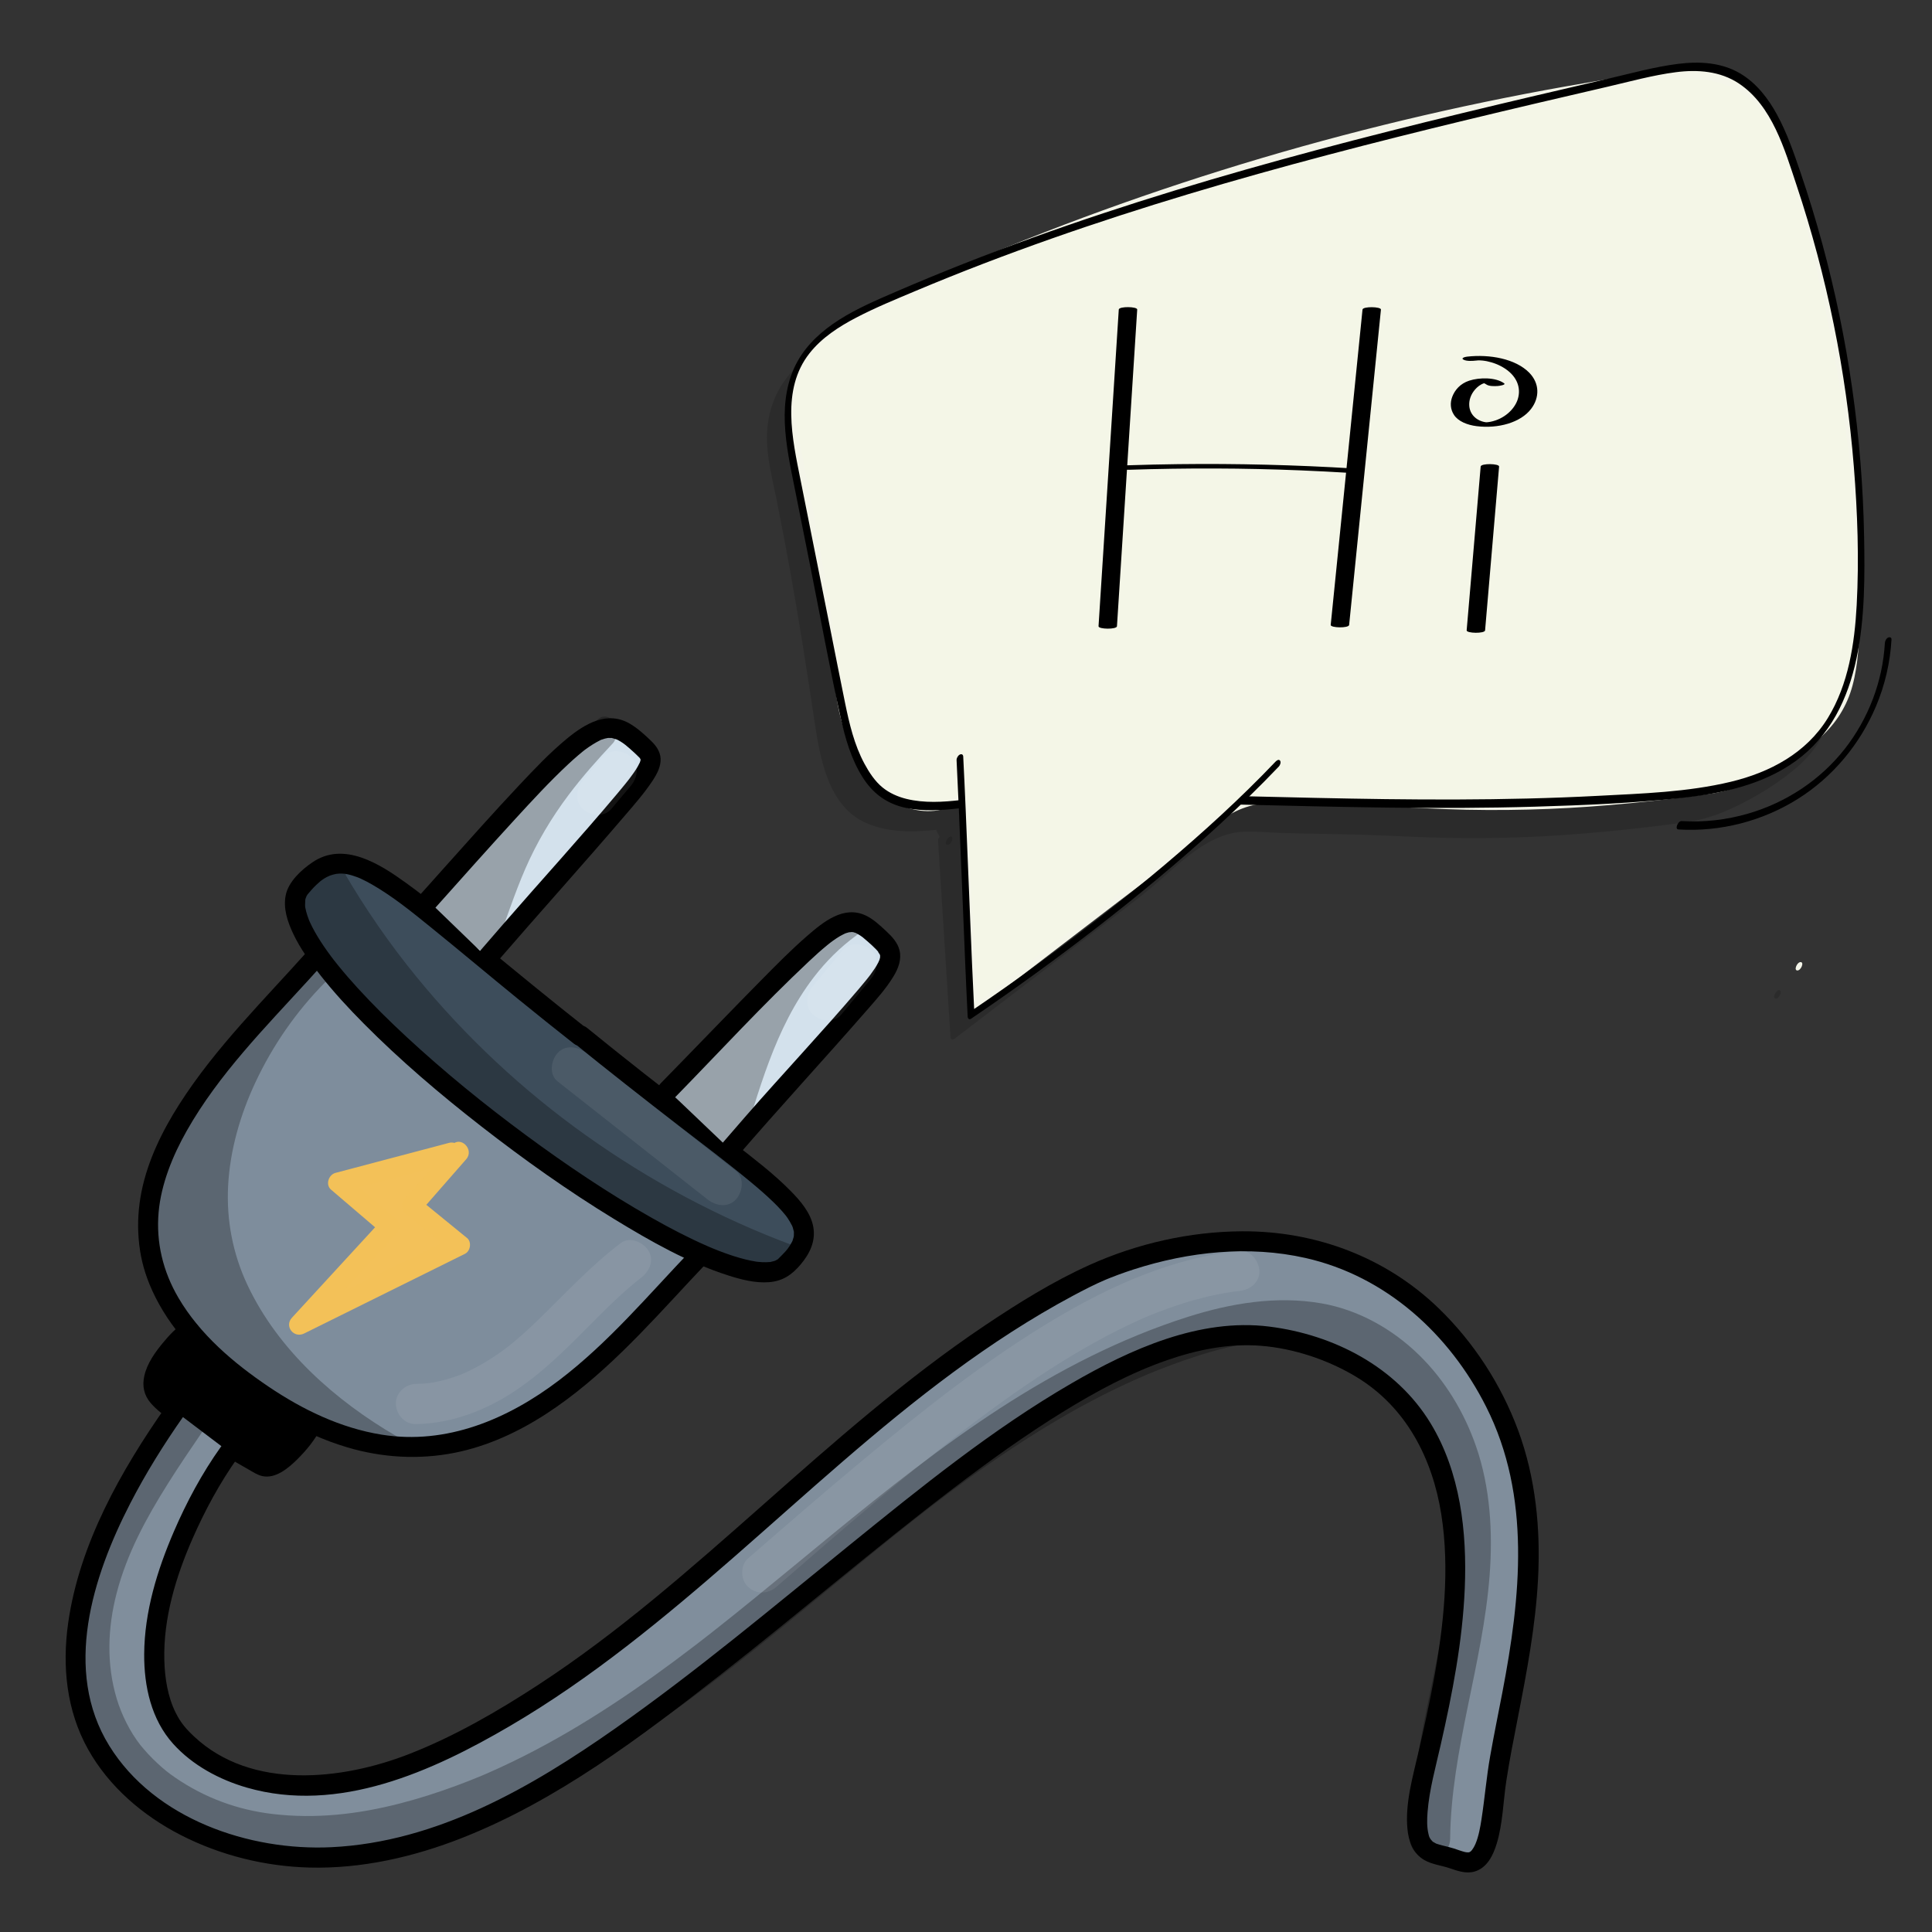 <?xml version="1.0" encoding="utf-8"?>
<!-- Generator: Adobe Adobe Illustrator 24.2.0, SVG Export Plug-In . SVG Version: 6.00 Build 0)  -->
<svg version="1.1" xmlns="http://www.w3.org/2000/svg" xmlns:xlink="http://www.w3.org/1999/xlink" x="0px" y="0px"
	 viewBox="0 0 1700.79 1700.79" style="enable-background:new 0 0 1700.79 1700.79;" xml:space="preserve">
<rect x="0" y="0" width="1700.79" height="1700.79" fill="#333333" stroke="none"/>
<style type="text/css">
	.st0{fill:#7E8D9C;}
	.st1{fill:#3D4D5B;}
	.st2{fill:#D3E1EC;}
	.st3{fill:#808E9C;}
	.st4{fill:#F3C159;}
	.st5{fill:#F3C158;}
	.st6{opacity:0.278;}
	.st7{opacity:0.078;}
	.st8{fill:#FFFFFF;}
	.st9{opacity:0.149;}
	.st10{fill:#F4F5E9;}
	.st11{fill:#F4F6E7;}
</style>
<g id="Ebene_4">
</g>
<g id="Ebene_3">
</g>
<g id="Ebene_14">
</g>
<g id="Ebene_5">
</g>
<g id="Ebene_6">
</g>
<g id="Ebene_7">
	<g>
		<g>
			<path class="st0" d="M278.36,842.07c-92.02,103.45-255.44,244.96-46.42,386.24c182.07,123.06,297.75-32.6,382.53-121.22"/>
			<g>
				<path d="M272.11,835.82c-39.33,44.17-82.14,85.99-114.14,136.1c-15,23.49-27.75,49.32-33.33,76.8
					c-5.56,27.4-3.69,55.78,6.93,81.76c13.65,33.42,38.38,60.84,66.12,83.39c32.05,26.05,68.28,48.45,108.11,60.29
					c30.67,9.11,63.04,11,94.45,4.76c28.86-5.73,56.16-18.37,80.72-34.36c48.66-31.67,87.54-75.31,126.8-117.46
					c4.29-4.61,8.6-9.2,12.95-13.75c7.86-8.22-4.62-20.74-12.5-12.5c-37.48,39.21-72.69,81.3-116.1,114.28
					c-44.94,34.14-98.93,57.1-156.28,47.82c-36.09-5.84-69.36-21.95-99.45-42.26c-30.69-20.72-60.39-45.9-79.33-78.22
					c-13.59-23.2-19.78-48.74-17.42-75.34c2.2-24.75,12.28-49.6,24.73-71.6c28.1-49.67,68.85-90.81,107.07-132.64
					c4.41-4.83,8.81-9.68,13.16-14.57C292.15,839.85,279.69,827.31,272.11,835.82L272.11,835.82z"/>
			</g>
		</g>
		<g>
			<path class="st1" d="M511.3,912.44C342.92,780.1,308.43,726.34,263.9,781.93c-51.11,63.8,372.94,384.38,427.58,332.44
				c47.2-44.86-6.67-61.43-180.87-203.22"/>
			<g>
				<path d="M517.55,906.19c-32.06-25.22-63.58-51.1-95.02-77.09c-21.4-17.69-42.69-35.68-65.22-51.94
					c-23-16.61-54.7-36.87-82.3-18.02c-9.74,6.65-21.17,17.04-23.53,29.16c-2.24,11.53,1.65,23.04,6.49,33.38
					c6.3,13.46,15.22,25.61,24.38,37.24c11.69,14.83,24.54,28.72,37.83,42.12c32.32,32.58,67.42,62.43,103.61,90.6
					c37.56,29.24,76.46,56.87,117.11,81.67c31.61,19.29,64.84,38.21,100.27,49.53c11.3,3.61,23.74,6.82,35.7,5.91
					c12.05-0.92,20.16-6.38,27.86-15.48c7.98-9.43,13.44-20.37,11.27-32.98c-2.16-12.56-11.43-23.2-20.08-31.97
					c-14.84-15.05-31.86-28-48.48-40.97c-26.67-20.8-53.6-41.25-80.19-62.15c-16.91-13.29-33.72-26.72-50.4-40.3
					c-3.7-3.01-8.88-3.62-12.5,0c-3.11,3.11-3.72,9.47,0,12.5c30.91,25.14,62.27,49.72,93.82,74.05c20.9,16.12,42.03,32,62.36,48.84
					c7.04,5.84,14,11.81,20.55,18.2c2.62,2.56,5.17,5.18,7.59,7.93c1.04,1.19,2.04,2.41,3.05,3.63c0.88,1.06-1.05-1.49,0.22,0.28
					c0.48,0.68,0.98,1.34,1.45,2.03c1.5,2.19,2.74,4.48,3.97,6.82c1.09,2.08-0.31-1.11,0-0.04c0.14,0.5,0.39,0.98,0.54,1.48
					c0.33,1.09,0.58,2.19,0.88,3.29c0.41,1.49-0.03,0.71-0.02-0.55c0,0.53,0.14,1.07,0.14,1.61c0.02,1.07-0.06,2.14-0.05,3.2
					c0.02,2.13,0.44-1.27,0.06-0.41c-0.18,0.41-0.17,0.97-0.29,1.41c-0.3,1.07-0.67,2.12-0.97,3.18c-0.54,1.9,0.77-1.49,0.16-0.34
					c-0.25,0.46-0.43,0.96-0.69,1.42c-0.63,1.16-1.26,2.3-1.98,3.41c-0.69,1.07-1.44,2.08-2.19,3.1c1.01-1.4,0.7-0.86-0.09,0.07
					c-0.53,0.63-1.06,1.26-1.6,1.88c-2.01,2.28-4.24,4.32-6.35,6.5c-1.54,1.59,1.81-0.88-0.37,0.27c-0.76,0.4-1.6,0.82-2.32,1.28
					c-1,0.63,2.43-0.75,0.71-0.3c-0.4,0.1-0.78,0.3-1.18,0.41c-1,0.28-2,0.52-3.01,0.77c-3.01,0.73,1.38,0.03-0.94,0.16
					c-1.12,0.06-2.24,0.17-3.37,0.19c-2.34,0.05-4.68-0.08-7-0.32c-0.66-0.07-1.33-0.16-1.99-0.23c0.67,0.07,1.82,0.3-0.15-0.04
					c-1.43-0.25-2.85-0.49-4.27-0.78c-6.28-1.28-12.44-3.08-18.5-5.14c-3.36-1.14-6.68-2.36-9.99-3.65
					c-1.85-0.72-3.69-1.46-5.53-2.22c-0.53-0.22-3-1.26-1.03-0.42c-1.06-0.45-2.13-0.91-3.19-1.37
					c-16.76-7.32-32.99-15.82-48.9-24.82c-38.48-21.78-75.27-46.59-110.84-72.83c-36.29-26.77-71.8-55.6-105.32-86.69
					c-14.77-13.69-29.14-27.84-42.73-42.71c-5.86-6.41-11.57-12.96-17.04-19.71c-1.33-1.63-2.63-3.28-3.94-4.94
					c-0.9-1.14,0.74,0.99-0.71-0.92c-0.68-0.89-1.35-1.78-2.02-2.67c-2.17-2.91-4.28-5.86-6.32-8.86
					c-3.7-5.46-7.18-11.08-10.17-16.96c-0.68-1.34-1.33-2.69-1.96-4.05c-0.27-0.58-0.52-1.17-0.78-1.76c0.9,2,0.23,0.58-0.17-0.47
					c-0.87-2.29-1.68-4.6-2.31-6.98c-0.29-1.09-0.52-2.19-0.75-3.29c-0.12-0.56-0.17-1.13-0.29-1.68c0.36,1.7,0.15,1.72,0.06,0.17
					c-0.11-1.9,0.22-3.92,0.05-5.78c0.28,3.03-0.13,0.8,0.23-0.61c0.33-1.29,1.79-3.62,0.15-0.93c0.41-0.67,0.73-1.45,1.11-2.15
					c0.19-0.35,0.49-0.66,0.66-1.02c0.59-1.2-1.58,1.87,0.18-0.21c2.36-2.79,4.75-5.54,7.39-8.08c1.06-1.02,2.16-1.98,3.27-2.94
					c0.81-0.69,1.76-1.36,0.26-0.26c0.68-0.5,1.35-1.01,2.05-1.48c1.14-0.78,2.31-1.51,3.51-2.17c1.16-0.64,4.54-1.95,2.08-1.1
					c2.52-0.86,4.94-1.57,7.57-2.05c-3.23,0.59,0.91-0.01,1.92-0.03c1.4-0.03,2.78,0.09,4.18,0.16c2.47,0.13-0.73-0.19,0.27,0.01
					c0.65,0.13,1.3,0.22,1.94,0.35c1.52,0.3,3.02,0.69,4.5,1.12c1.49,0.44,2.96,0.94,4.42,1.49c0.81,0.3,1.61,0.63,2.41,0.95
					c-2.02-0.82,0.15,0.08,0.91,0.43c3.48,1.6,6.87,3.4,10.19,5.32c18.62,10.78,34.69,23.94,51.11,37.22
					c25.86,20.91,51.29,42.35,77.07,63.34c16.23,13.22,32.57,26.31,49.03,39.26c3.75,2.95,8.84,3.66,12.5,0
					C520.61,915.62,521.32,909.15,517.55,906.19L517.55,906.19z"/>
			</g>
		</g>
		<g>
			<path class="st2" d="M376.97,792.92C516.68,636.57,528.35,623.26,562.3,654.22c22.97,20.94,19.78,11.61-133.32,189"/>
			<g>
				<path d="M383.21,799.17c23.43-26.22,46.79-52.51,70.56-78.41c15.03-16.38,30.15-32.79,46.41-47.96
					c2.85-2.66,5.75-5.28,8.72-7.81c1.24-1.06,2.49-2.11,3.76-3.14c0.64-0.52,1.28-1.03,1.93-1.54c0.94-0.75-1.32,1-0.38,0.29
					c0.38-0.29,0.77-0.59,1.16-0.87c4.22-3.1,8.55-5.85,13.23-8.19c2.43-1.21-1.74,0.49,0.99-0.4c0.99-0.32,1.96-0.68,2.96-0.94
					c0.82-0.22,1.72-0.29,2.51-0.55c1.52-0.5-2.29,0.05-0.72,0.09c0.47,0.01,0.96-0.1,1.44-0.11c0.78-0.01,1.56,0,2.34,0.02
					c2.76,0.04-1.38-0.51,0.54,0.04c1.59,0.45,3.16,0.9,4.74,1.41c-2.54-0.82-0.87-0.38,0.37,0.25c0.85,0.43,1.67,0.9,2.48,1.4
					c0.75,0.46,1.48,0.94,2.21,1.44c0.73,0.51,3.66,2.8,1.05,0.7c2.93,2.35,5.74,4.84,8.52,7.37c1.72,1.57,3.36,3.17,4.98,4.84
					c1.89,1.97-1.16-1.95,0.47,0.64c0.21,0.33,0.36,0.79,0.61,1.09c0.93,1.1-0.97-2.53-0.31-0.68c0.13,0.36,0.27,0.8,0.29,1.18
					c0.06,0.88-0.81-2.84-0.16-0.77c0.11,0.36-0.22,1.02-0.06,1.33c-0.33-0.63,0.64-2.58,0-0.54c-0.16,0.51-0.31,1.03-0.45,1.54
					c-0.08,0.29-0.25,0.57-0.32,0.87c-0.35,1.54,1.04-1.99,0.37-0.86c-0.77,1.31-1.35,2.75-2.12,4.07
					c-2.12,3.64-4.63,7.05-7.15,10.42c-0.34,0.46-0.69,0.9-1.04,1.36c1.64-2.15,0.22-0.29-0.19,0.23c-0.97,1.23-1.94,2.45-2.93,3.67
					c-2.11,2.61-4.25,5.19-6.41,7.76c-32.88,39.13-67.41,76.92-100.93,115.5c-6.67,7.67-13.32,15.36-19.96,23.05
					c-7.4,8.57,5.05,21.13,12.5,12.5c38.33-44.4,77.65-87.95,115.77-132.52c8.25-9.64,16.74-19.36,23.7-29.99
					c3.66-5.6,7.14-12.09,6.86-18.98c-0.25-6.35-3.91-11.43-8.32-15.69c-5.58-5.4-11.55-10.85-18.21-14.87
					c-20.23-12.23-39.98-0.34-56.1,12.97c-15.12,12.48-28.69,26.87-42.1,41.12c-22.15,23.55-43.65,47.69-65.2,71.78
					c-6.98,7.8-13.95,15.6-20.92,23.4C363.16,795.13,375.62,807.68,383.21,799.17L383.21,799.17z"/>
			</g>
		</g>
		<g>
			<path class="st2" d="M588,959.8C734.9,809.42,740.55,796.59,769.46,822.01c31.9,28.05,18.36,21.54-126.76,189.97"/>
			<g>
				<path d="M594.25,966.05c39.1-40.03,77.11-81.45,117.92-119.76c5.25-4.93,10.58-9.78,16.17-14.33c1.01-0.83,2.04-1.64,3.07-2.45
					c-2.16,1.68,1.23-0.9,1.92-1.39c1.94-1.39,3.93-2.73,5.98-3.94c1.68-0.99,3.43-1.77,5.16-2.66c-1.56,0.8-1.12,0.38,0.49-0.11
					c0.77-0.24,1.55-0.44,2.33-0.66c1.61-0.46,2.39,0.14,0.01-0.1c0.67,0.07,1.45-0.13,2.14-0.13c0.58,0,1.39,0.21,1.94,0.1
					c-1.23,0.26-2.05-0.53-0.09,0.07c0.61,0.19,1.23,0.37,1.85,0.54c2.37,0.67-1.23-0.77,0.08,0c1.25,0.74,2.56,1.34,3.78,2.14
					c0.68,0.44,1.33,0.92,1.99,1.38c2.25,1.58-1.22-1.07,0.5,0.38c1.39,1.17,2.78,2.32,4.15,3.52c2.57,2.26,5.15,4.54,7.52,7.02
					c0.48,0.51,0.94,1.04,1.42,1.55c1.36,1.47,0.52,1.17,0.09,0.04c0.36,0.95,1.36,2.26,1.94,3.12c1.1,1.62-0.41-2.1-0.16-0.38
					c0.07,0.47,0.27,1.23,0.46,1.67c0.72,1.67,0.14-2.55-0.08-0.51c-0.06,0.54-0.1,1.39-0.03,1.92c0.18,1.29,0.73-2.66,0.04-0.45
					c-0.21,0.66-0.32,1.35-0.53,2.01c-0.23,0.73-0.54,1.42-0.79,2.14c0.94-2.71,0.3-0.73-0.31,0.47c-1.92,3.76-4.35,7.25-6.85,10.63
					c-0.71,0.96-2.6,3.38-1.27,1.69c-0.93,1.18-1.86,2.36-2.81,3.53c-2.08,2.57-4.2,5.1-6.34,7.61
					c-32.59,38.22-67.1,74.82-100.12,112.68c-6.48,7.43-12.93,14.88-19.36,22.34c-7.39,8.58,5.06,21.13,12.5,12.5
					c37.5-43.5,76.47-85.67,114.23-128.94c8.29-9.5,17.02-19.16,23.54-30.01c4.08-6.8,7.07-14.64,5.16-22.64
					c-1.63-6.81-6.68-12.21-11.66-16.84c-5.46-5.07-11.28-10.62-18.07-13.84c-19.41-9.21-37.45,5.69-51.5,17.87
					c-14.48,12.56-27.95,26.3-41.41,39.93c-22.23,22.52-44.17,45.31-66.24,67.99c-7.08,7.27-14.16,14.54-21.25,21.8
					C573.79,961.7,586.28,974.21,594.25,966.05L594.25,966.05z"/>
			</g>
		</g>
		<g>
			<path d="M167.14,1171.88c-8.37,4.58-38.03,35.01-31.15,52.6c6.31,16.15,89.91,63.31,94.93,65.75
				c12.65,6.15,37.93-24.87,43.83-37.39"/>
			<g>
				<path d="M162.68,1164.24c-7.36,4.21-13.67,11.18-19.03,17.62c-7.05,8.48-14.11,18.31-16.58,29.26
					c-2.06,9.13-0.31,17.22,5.77,24.23c4.97,5.73,11.31,10.38,17.35,14.9c15.52,11.62,32.1,21.85,48.72,31.79
					c6.55,3.91,13.13,7.76,19.77,11.52c3.82,2.16,7.87,4.91,12.19,5.87c11.72,2.61,23.08-7.09,30.74-14.66
					c7.99-7.9,15.83-17.31,20.77-27.48c4.95-10.19-10.29-19.16-15.26-8.92c-3.57,7.35-8.76,13.99-14.25,19.99
					c-3.14,3.44-6.49,6.88-10.22,9.7c-3.31,2.49-5.43,2.86-8.52,4.27c1.72-0.78-0.91-0.25,1.1,0.02c-1.77-0.24,0.26,0.33,0.04,0.19
					c-0.36-0.23-0.78-0.4-1.15-0.61c-1.65-0.91-3.31-1.81-4.95-2.74c-5.62-3.16-11.2-6.4-16.75-9.68
					c-14.92-8.82-29.71-17.93-43.96-27.8c-6.74-4.68-11.56-8.09-17.34-13.18c-2.04-1.8-3.88-3.73-5.78-5.67
					c-0.43-0.44-1.41-2,0.02,0.11c-0.05-0.07-0.84-1.15-0.81-1.17c-0.02,0.02-0.57-1.03-0.62-1.1c1.7,2.56,0.07,0.17-0.15-1.13
					c0.29,1.71,0.02-1.17,0.03-1.28c0.08-1.79,0.03-1.28,0.31-2.46c0.49-2.11,1.19-4.2,2-5.97c2.13-4.68,5.04-9.12,8.17-13.19
					c3.16-4.11,6.72-7.98,10.46-11.57c1.49-1.43,3.03-2.81,4.62-4.13c1.9-1.57-1.4,0.88,0.43-0.32c0.6-0.39,1.18-0.8,1.8-1.15
					C181.47,1173.85,172.58,1158.58,162.68,1164.24L162.68,1164.24z"/>
			</g>
		</g>
		<g>
			<path class="st3" d="M154.02,1242.15c-37.21,52.93-116.8,179.34-76.51,277.52C108.43,1595,200.4,1637.5,285.4,1635.21
				c85.01-2.29,163.33-40.88,232.14-86.5c220.13-145.92,443.24-402,608.37-370.69c230.1,43.63,140.51,314.03,124.96,396.03
				c-11.21,59.1,8,56.27,24.56,61.08c15.3,4.45,32.93,18.48,39.14-46.35c9.78-101.92,71.59-246.75-11.99-378.3
				c-110.23-173.49-295.75-111.26-347.22-85.35c-214.47,107.94-355.8,320.56-575.02,419.99c-135.69,61.54-218.08,2.79-234.62-35.72
				c-34.81-81.07,30.93-195.72,56.18-231.01"/>
			<g>
				<path d="M146.39,1237.69c-39.79,56.68-76.5,121.44-86.36,190.94c-5.42,38.21-1.56,77.22,17.51,111.35
					c18.37,32.87,48.27,58.38,81.51,75.42c34.88,17.88,73.96,27.59,113.11,28.65c46.01,1.24,92.12-9.31,134.74-26.12
					c83.76-33.04,157.06-88.61,227.45-143.68c68.89-53.9,135.28-110.97,204.88-163.97c31.19-23.75,63.07-46.75,96.46-67.34
					c29.01-17.89,59.34-34.31,91.62-45.51c26.58-9.23,54.57-14.95,82.81-12.69c29.08,2.34,59.18,12.39,84.09,27.5
					c43.65,26.48,66.78,71.54,74.58,120.77c7.66,48.28,2.07,98.8-6.7,146.51c-3.8,20.65-8.39,41.14-13.07,61.61
					c-5.05,22.1-12.12,45.83-10.05,68.58c1.01,11.04,4.76,21.87,14.84,27.69c6.8,3.93,14.76,4.7,22.1,7.15
					c7.07,2.36,14.4,5.15,21.94,3.08c11.32-3.1,16.75-14.58,19.84-24.92c5.31-17.75,5.58-36.64,8.35-54.86
					c2.82-18.59,6.5-37.03,10.11-55.48c7.91-40.34,15.61-80.91,17.81-122.04c2.37-44.28-2.03-89.34-17.48-131.12
					c-14.89-40.29-39.19-77.78-70.12-107.63c-46.62-44.99-108.41-67.98-172.89-67.64c-45.9,0.24-92.31,10.73-134.15,29.56
					c-32.29,14.53-62.96,33.65-92.31,53.35c-34.97,23.46-68.32,49.27-100.75,76.1c-64.94,53.71-126.19,111.73-191.33,165.21
					c-32.29,26.51-65.58,51.84-100.56,74.71c-35.94,23.49-73.98,45.53-114.05,61.2c-59.45,23.25-138.97,31.85-189.34-15.28
					c-7.26-6.79-11.9-12.22-16.27-20.93c-7.08-14.13-9.66-30.89-10.05-46.54c-0.9-36.66,10.14-73.31,24.75-106.6
					c11-25.06,24.21-49.54,40.12-71.86c6.61-9.28-8.71-18.12-15.26-8.92c-16.37,22.98-29.93,48.24-41.1,74.11
					c-14.73,34.11-26.02,70.78-26.23,108.24c-0.16,28.22,6.23,57.47,25.51,78.85c17.01,18.88,40.68,31.57,64.88,38.55
					c80.69,23.26,163.19-14.19,231.73-54.33c71.76-42.03,136.11-95.34,198.56-149.92c62.81-54.9,124.19-111.76,191.42-161.32
					c33.56-24.74,68.54-47.64,105.32-67.32c9.54-5.11,19.15-10.09,29.12-14.31c-1.73,0.73,0.88-0.36,1.39-0.57
					c0.98-0.4,1.95-0.79,2.93-1.18c2.19-0.87,4.39-1.71,6.6-2.53c4.54-1.68,9.12-3.26,13.72-4.74
					c48.4-15.58,101.27-21.32,151.23-10.01c70.79,16.01,126.68,66.96,158.95,130.95c39.84,79.01,30.36,167.66,14.28,251.47
					c-3.6,18.74-7.45,37.44-10.76,56.23c-3.24,18.36-4.75,36.87-7.59,55.26c-1.11,7.2-2.56,15.41-5.32,21.83
					c-0.51,1.19-1.11,2.36-1.77,3.47c-0.31,0.53-2.02,2.83-0.96,1.58c-0.6,0.71-1.26,1.39-1.97,2c1.43-1.22,0.02,0.07-0.78,0.34
					c2.42-0.83,0.03-0.01-0.55,0.08c-1.19,0.19,1.86,0.01-0.39,0.03c-0.75,0-1.49-0.05-2.24-0.1c2.17,0.15,0.23,0.02-0.77-0.24
					c-3.21-0.83-6.29-2.01-9.44-3.04c-3.34-1.09-6.76-1.83-10.16-2.69c-1.73-0.44-3.42-0.93-5.11-1.5c-1.62-0.54-0.62-0.24-0.6-0.23
					c-0.87-0.45-1.71-0.91-2.54-1.43c-0.89-0.55,0.72,0.73-0.79-0.68c-0.45-0.42-1.94-2.42-0.88-0.88c-1.73-2.5-1.77-2.81-2.34-5.08
					c-1.59-6.37-1.41-13-0.89-19.65c1.57-19.87,7.12-39.55,11.52-58.94c10.31-45.37,19.28-91.32,21.23-137.91
					c2.08-49.62-3.84-102.3-30.16-145.5c-30.23-49.63-85.25-77.87-141.87-84.99c-61.34-7.71-122.4,19.94-174.14,49.94
					c-69.54,40.33-132.59,91.47-194.9,141.95c-67.9,55-134.92,111.35-206.46,161.63c-74.13,52.09-157.3,100.24-250.02,104.77
					c-72.61,3.54-155.93-24.92-195.74-89.31c-41.04-66.37-14.53-149.17,18.32-213.04c13.8-26.83,29.82-52.48,47.15-77.16
					C168.21,1237.28,152.89,1228.44,146.39,1237.69L146.39,1237.69z"/>
			</g>
		</g>
		<g>
			<path class="st4" d="M397.59,1014.64c-33.3,8.8-66.6,17.6-99.91,26.4c15.07,12.87,30.13,25.75,45.2,38.62
				c-26.55,28.88-53.1,57.76-79.65,86.64c47.23-23.4,94.45-46.79,141.68-70.19c-14.08-11.48-28.15-22.97-42.23-34.45
				c13.83-15.8,27.65-31.61,41.48-47.41"/>
			<g>
				<path class="st5" d="M395.24,1006.12c-33.3,8.8-66.6,17.6-99.91,26.4c-6.07,1.61-9.03,10.38-3.9,14.77
					c15.07,12.87,30.13,25.75,45.2,38.62c0-4.17,0-8.33,0-12.5c-26.55,28.88-53.1,57.76-79.65,86.64
					c-6.92,7.53,1.72,18.33,10.71,13.88c47.23-23.4,94.45-46.79,141.68-70.19c4.77-2.36,6.05-10.4,1.79-13.88
					c-14.08-11.48-28.15-22.97-42.23-34.45c0,4.17,0,8.33,0,12.5c13.83-15.8,27.65-31.61,41.48-47.41
					c7.46-8.53-4.99-21.08-12.5-12.5c-13.83,15.8-27.65,31.61-41.48,47.41c-2.9,3.31-3.9,9.32,0,12.5
					c14.08,11.48,28.15,22.97,42.23,34.45c0.6-4.63,1.19-9.25,1.79-13.88c-47.23,23.4-94.45,46.79-141.68,70.19
					c3.57,4.63,7.14,9.25,10.71,13.88c26.55-28.88,53.1-57.76,79.65-86.64c3.04-3.31,3.76-9.29,0-12.5
					c-15.07-12.87-30.13-25.75-45.2-38.62c-1.3,4.92-2.6,9.85-3.9,14.77c33.3-8.8,66.6-17.6,99.91-26.4
					C410.92,1020.26,406.26,1003.2,395.24,1006.12L395.24,1006.12z"/>
			</g>
		</g>
		<g class="st6">
			<path d="M533.22,648.11C460.28,725.69,454,762.29,428.51,829.96c-33.09-25.96-48.78-28.14-42.08-36.19
				c42.6-51.15,88.89-98.33,146.13-154.16"/>
			<g>
				<path d="M526.98,641.86c-22.54,24.03-44.08,49.43-61.15,77.71c-12.62,20.92-22.12,43.39-30.58,66.26
					c-5.14,13.91-10.05,27.9-15.27,41.78c4.92-1.3,9.85-2.6,14.77-3.9c-12.57-9.8-25.97-18.03-39.05-27.07
					c-0.52-0.36-2.69-2.08-0.93-0.61c-0.55-0.46-1.07-1.02-1.64-1.44c-1.67-1.23,0.49,0.95,0.02,0.11c-0.21-0.37,0.62,2.49,0.6,2.19
					c0.04,0.72-0.68,2.9-0.49,2.43c0.61-1.49-1.79,2-0.05,0.05c0.74-0.83,1.42-1.7,2.13-2.55c3.21-3.82,6.44-7.63,9.69-11.42
					c25.92-30.18,53.24-59.12,81.18-87.43c17.34-17.56,34.92-34.89,52.59-52.13c8.16-7.96-4.35-20.45-12.5-12.5
					c-32.31,31.52-64.35,63.33-95.1,96.38c-14.11,15.16-27.93,30.58-41.37,46.34c-7.53,8.82-20.56,20.25-8.83,31.37
					c4.46,4.23,10.14,7.31,15.29,10.6c8.91,5.69,17.63,11.66,25.97,18.16c5.45,4.25,12.26,2.77,14.77-3.9
					c8.41-22.36,15.89-45.55,25.31-67.26c10.14-23.36,23.11-45.18,38.43-65.51c11.93-15.84,25.15-30.72,38.71-45.18
					C547.25,646.07,534.78,633.54,526.98,641.86L526.98,641.86z"/>
			</g>
		</g>
		<g class="st6">
			<path d="M749.19,816.02c-68.74,49.66-88.01,137.37-106.49,195.96c3.08-12.06-49.25-28.08-45.91-49.27
				c1.18-7.54,35.8-49.03,141.83-141.66"/>
			<g>
				<path d="M744.73,808.39c-52.38,38.18-78.56,97.68-97.33,157.79c-4.51,14.45-8.68,29.01-13.23,43.45
					c5.68,1.57,11.36,3.13,17.04,4.7c1.93-9.61-5.21-15.97-12.2-21.17c-7.36-5.46-15.92-10.26-22.9-15.59
					c-1.32-1.01-3.27-2.65-4.75-4.04c-0.79-0.74-1.55-1.49-2.29-2.29c-0.32-0.35-2.18-2.7-1.37-1.56c-0.55-0.77-1.04-1.58-1.5-2.41
					c-0.98-1.77,0.08,0.27-0.46-1.06c-0.13-0.33-0.2-0.73-0.28-1.08c-0.28-1.32,0.21,1.5,0.02,0.17c-0.19-1.29,0.69-2.83-0.15-0.41
					c0.89-2.53-1.2,1.71-0.02-0.11c0.66-1.02,1.21-2.13,1.88-3.15c0.94-1.43,1.97-2.8,2.98-4.18c1.24-1.69-1.12,1.37,0.75-0.97
					c0.77-0.96,1.55-1.93,2.34-2.88c3.86-4.67,7.9-9.19,12-13.65c13.18-14.3,27.06-27.96,41.11-41.39
					c25.55-24.42,51.88-48.02,78.48-71.27c8.58-7.5-3.96-19.96-12.5-12.5c-40,34.96-80.04,70.43-116.4,109.23
					c-7.99,8.52-15.97,17.24-22.73,26.79c-6.19,8.74-7.35,18.29-0.78,27.77c6.65,9.6,17.02,16.08,26.63,22.36
					c2.21,1.44,4.42,2.88,6.61,4.35c1.01,0.69,2.02,1.38,3.01,2.09c0.46,0.33,2.72,2.08,1.57,1.15c0.78,0.63,1.55,1.27,2.28,1.96
					c0.36,0.34,2.22,2.42,1.51,1.48c-0.88-1.17,0.01-0.02-0.01,0.03c0.09,0.15,0.19,0.3,0.28,0.46c0.33,0.65,0.33,0.6-0.02-0.15
					c-0.13,0.17-0.25-1.19-0.13-0.16c-0.3-2.55-0.51,0.03,0.01-2.53c-2.23,11.09,13.6,15.64,17.04,4.7
					c16.78-53.34,30.56-109.01,65.3-154.19c10.58-13.76,23.1-26.26,37.13-36.49c3.85-2.81,5.75-7.68,3.17-12.09
					C754.6,807.76,748.61,805.56,744.73,808.39L744.73,808.39z"/>
			</g>
		</g>
		<g class="st6">
			<path d="M294.77,771.55c87.08,150.18,232.07,270.73,400.87,333.28c-90.37,46.62-415.8-233.99-427.13-296.74
				c-3.34-18.52,8.11-26.17,27.8-42.16"/>
			<g>
				<path d="M287.14,776.01c34.77,59.82,78.22,114.58,127.99,162.61c50.57,48.8,107.74,90.92,169.26,124.88
					c34.98,19.31,71.44,35.93,108.89,49.85c-0.7-5.38-1.41-10.77-2.11-16.15c-0.46,0.23-1.2,0.79-1.71,0.83
					c-1.08,0.08,1.88-0.62-0.1,0.04c-1.32,0.44-2.61,0.94-3.95,1.32c-1.29,0.37-2.6,0.68-3.92,0.95c-0.68,0.14-1.36,0.23-2.04,0.37
					c-1.86,0.39,1.85-0.13-0.53,0.08c-6.42,0.55-12.67,0.36-19.08-0.31c-1.35-0.14,1.66,0.29-0.79-0.11
					c-0.85-0.14-1.71-0.27-2.56-0.41c-1.86-0.32-3.72-0.68-5.57-1.07c-3.79-0.81-7.56-1.77-11.29-2.84
					c-8.24-2.36-16.32-5.25-24.26-8.46c-4-1.62-6.68-2.77-11.55-4.98c-4.47-2.03-8.91-4.15-13.31-6.34
					c-9.36-4.65-18.56-9.62-27.63-14.8c-19.64-11.21-38.71-23.42-57.35-36.22c-39.14-26.87-76.29-56.15-112.02-87.46
					c-30.57-26.79-60.42-54.89-86.85-85.82c-2.57-3.01-5.1-6.05-7.58-9.14c-1.13-1.41-2.25-2.82-3.35-4.24
					c-0.77-0.99,0.93,1.22,0.18,0.23c-0.2-0.26-0.39-0.51-0.59-0.77c-0.64-0.85-1.28-1.69-1.91-2.54c-3.66-4.94-7.17-10-10.27-15.31
					c-1.23-2.1-2.4-4.24-3.45-6.44c-0.24-0.5-0.45-1.01-0.7-1.5c-0.94-1.88,0.57,1.58,0.11,0.3c-0.37-1.03-0.8-2.03-1.13-3.08
					c-2.73-8.51-0.52-14.94,5.67-21.24c5.79-5.88,12.5-10.87,18.9-16.05c3.71-3.01,3.13-9.37,0-12.5c-3.67-3.67-8.78-3.02-12.5,0
					c-11.56,9.37-27.09,19.5-30.2,35.23c-1.55,7.83-0.48,15.74,2.52,23.04c5.03,12.24,12.99,23,21.08,33.37
					c24.18,31.04,52.94,58.7,82.02,85.08c36.67,33.26,75.31,64.47,115.61,93.22c36.76,26.22,75.26,51.09,116.61,69.48
					c16.34,7.27,33.26,13.83,50.87,17.28c13.78,2.71,28.63,3.97,42.28-0.16c3.18-0.96,6.3-2.26,9.26-3.76
					c7.36-3.74,4.46-13.71-2.11-16.15c-64.68-24.04-126.05-56.84-182.23-96.89c-55.43-39.51-105.7-86.42-148.81-139.1
					c-23.96-29.29-45.53-60.51-64.55-93.23C296.69,757.26,281.41,766.15,287.14,776.01L287.14,776.01z"/>
			</g>
		</g>
		<g class="st6">
			<path d="M280.1,858.35c-57.16,57.29-98.54,146.06-86.21,225c12.32,78.95,78.11,146.49,150.79,188.68
				c-89.35-35.19-204-103.41-212.47-170.98c-10.3-82.18,75.06-176.01,144.64-245.92"/>
			<g>
				<path d="M273.85,852.1c-47.4,47.76-82.01,111.56-89.63,178.9c-3.66,32.35,0.35,65.22,12.45,95.48
					c12.29,30.71,31.12,58.24,53.61,82.39c26.06,28,56.93,51.56,89.93,70.79c2.27-5.38,4.54-10.77,6.81-16.15
					c-35.68-14.1-70.33-31.22-102.98-51.37c-30.17-18.62-60.21-40.24-82.36-68.29c-8.42-10.66-15.56-22.61-19.05-35.56
					c-3.68-13.66-3.04-29.67-0.11-44.33c7.36-36.79,27.63-70.04,49.51-99.95c27.02-36.94,58.85-70.22,91.07-102.62
					c8.03-8.07-4.46-20.58-12.5-12.5c-30.24,30.4-59.77,61.62-85.93,95.67c-24.22,31.53-46.75,66.51-57.02,105.34
					c-4.48,16.94-6.42,34.74-4.15,52.17c1.95,15,8.09,29.04,16.37,41.62c20.24,30.71,50.44,54.34,80.76,74.46
					c38.03,25.23,79.29,45.66,121.69,62.42c9.48,3.74,15.25-11.23,6.81-16.15c-53.98-31.47-104.17-75.74-131.22-133.05
					c-12.91-27.35-18.67-57.15-17.1-87.33c1.63-31.35,10.6-62.39,23.83-90.76c15.31-32.82,36.19-62.95,61.7-88.66
					C294.37,856.52,281.88,844.01,273.85,852.1L273.85,852.1z"/>
			</g>
		</g>
		<g class="st6">
			<g>
				<path d="M147.82,1242.29c-41.23,60.49-83.51,124.89-86.6,200.42c-1.44,35.17,6.34,71.53,25.15,101.56
					c17.85,28.51,44.72,50.87,74.86,65.47c69.11,33.47,148.24,28.33,220.04,6.42c59.3-18.09,115.24-46.25,167.32-79.65
					c51.95-33.33,100.48-71.71,148.22-110.73c23.45-19.16,46.72-38.53,70.2-57.66c11.83-9.64,23.72-19.22,35.7-28.67
					c12.53-9.88,20.74-16.23,34.01-26.14c48.24-36,98.92-69.13,153.58-94.61c6.09-2.84,14.95-6.78,19.53-8.7
					c4.6-1.93,13.65-5.51,20-7.89c16.29-6.09,32.86-11.55,49.76-15.67c34.35-8.36,69.76-10.41,103.18,3.22
					c1.9,0.77,0.2,0.1-0.15-0.06c0.81,0.36,1.61,0.72,2.41,1.1c1.6,0.74,3.18,1.52,4.75,2.32c3.39,1.73,6.71,3.59,9.96,5.58
					c3.24,1.98,6.4,4.09,9.48,6.32c0.74,0.53,3.74,2.8,3.11,2.31c-1.29-1.02,0.95,0.79,0.96,0.8c0.89,0.75,1.8,1.49,2.69,2.25
					c5.78,4.93,11.22,10.28,16.29,15.94c5.86,6.55,7.43,8.55,12.35,15.8c18.14,26.76,27.82,55.12,31.07,87.65
					c7.8,77.87-18.53,152.11-29.36,228.68c-2.84,20.06-4.88,40.18-5.1,60.45c-0.1,9.55,8.2,17.68,17.68,17.68
					c9.67,0,17.57-8.09,17.68-17.68c0.83-78.54,28.89-153.91,34.79-232.39c2.83-37.68,0.53-76.97-11.89-112.91
					c-10.4-30.1-27.29-58.18-50.11-80.52c-23.51-23.02-53.55-39.97-86.15-45.61c-39.49-6.83-79.52-0.15-117.36,11.85
					c-58.65,18.59-113.93,47.05-165.44,80.47c-51.57,33.46-99.8,71.8-147.32,110.69c-23.43,19.18-46.71,38.55-70.2,57.65
					c-11.84,9.62-23.73,19.18-35.73,28.61c-2.76,2.17-5.53,4.34-8.31,6.49c-0.54,0.42-3.92,3.04-1.98,1.54
					c-1.62,1.25-3.25,2.5-4.87,3.74c-6.03,4.62-12.1,9.2-18.19,13.73c-48.28,35.87-99.05,68.8-153.8,93.97
					c-3.18,1.46-6.37,2.9-9.58,4.31c-1.6,0.71-3.22,1.4-4.82,2.1c-0.38,0.17-3.11,1.32-0.62,0.27c-1.08,0.45-2.16,0.9-3.24,1.35
					c-6.79,2.8-13.63,5.47-20.52,8.01c-16.31,6.01-32.89,11.32-49.73,15.63c-36.59,9.36-73.4,13.57-111.36,9.15
					c-31.14-3.63-60.12-14.35-85.91-32.08c-5.96-4.09-9.47-6.85-15.67-12.6c-2.87-2.67-5.65-5.44-8.32-8.32
					c-2.13-2.31-5.78-6.58-6.78-7.85c-9.08-11.67-16.47-26.47-20.76-40.77c-9.11-30.35-7.97-62.33,0-92.93
					c9.05-34.74,25.87-65.73,45.12-96.33c9.78-15.55,20.12-30.74,30.47-45.92c5.38-7.89,1.49-19.6-6.34-24.18
					C163.26,1230.84,153.21,1234.38,147.82,1242.29L147.82,1242.29z"/>
			</g>
		</g>
		<g class="st7">
			<g>
				<path class="st8" d="M546.45,1094.33c-25.64,19.46-47.33,42.83-70.26,65.27c-5.5,5.39-11.1,10.68-16.86,15.79
					c-2.64,2.34-5.32,4.64-8.04,6.88c-1.26,1.03-2.52,2.05-3.8,3.06c-0.11,0.09-2.23,1.74-0.78,0.62c1.61-1.24-1.81,1.35-2.12,1.58
					c-11.43,8.45-23.61,15.83-36.59,21.63c-0.15,0.07-2.64,1.09-0.89,0.39c1.88-0.76-2.54,0.97-2.43,0.93
					c-1.78,0.67-3.57,1.31-5.37,1.91c-3.87,1.29-7.79,2.42-11.75,3.34c-1.86,0.43-3.72,0.83-5.59,1.18
					c-1.03,0.19-5.87,0.91-2.59,0.5c-4.39,0.55-8.79,0.81-13.21,0.88c-9.24,0.14-18.11,8.03-17.68,17.68
					c0.42,9.45,7.77,17.83,17.68,17.68c31.78-0.5,62.11-12.28,88.25-29.91c26.6-17.94,48.68-41.06,71.22-63.65
					c6.47-6.49,13.02-12.92,19.77-19.12c3.27-3,6.59-5.96,9.97-8.83c1.58-1.35,3.18-2.67,4.79-3.99c0.92-0.75,1.85-1.49,2.78-2.23
					c2.57-2.04-3.19,2.4,1.37-1.06c7.34-5.57,11.94-15.49,6.34-24.18C565.96,1093.41,554.33,1088.35,546.45,1094.33L546.45,1094.33z
					"/>
			</g>
		</g>
		<g class="st7">
			<g>
				<path class="st8" d="M490.89,951.99c43.99,34.63,87.98,69.25,131.97,103.88c7.25,5.71,18.02,7.6,25,0c5.84-6.37,7.76-18.89,0-25
					c-43.99-34.63-87.98-69.25-131.97-103.88c-7.25-5.71-18.02-7.6-25,0C485.04,933.36,483.13,945.89,490.89,951.99L490.89,951.99z"
					/>
			</g>
		</g>
		<g class="st7">
			<g>
				<path class="st8" d="M741.87,836.46c-8.73,10.54-17.45,21.07-26.18,31.61c-5.89,7.11-7.48,18.13,0,25c6.51,5.98,18.7,7.6,25,0
					c8.73-10.54,17.45-21.07,26.18-31.61c5.89-7.11,7.48-18.13,0-25C760.36,830.48,748.17,828.85,741.87,836.46L741.87,836.46z"/>
			</g>
		</g>
		<g class="st7">
			<g>
				<path class="st8" d="M530.53,666.49c-5.79,6.89-11.58,13.78-17.38,20.66c-5.94,7.07-7.45,18.16,0,25c6.55,6.02,18.64,7.56,25,0
					c5.79-6.89,11.58-13.78,17.38-20.66c5.94-7.07,7.45-18.16,0-25C548.97,660.47,536.88,658.93,530.53,666.49L530.53,666.49z"/>
			</g>
		</g>
		<g class="st7">
			<g>
				<path class="st8" d="M1090.97,1101.14c-58.41,6.11-112.82,30.47-162.82,60.28c-60.36,35.99-115.8,80.03-169.71,124.92
					c-33.7,28.06-66.82,56.81-99.91,85.59c-7,6.09-6.7,18.85,0,25c7.46,6.85,17.53,6.49,25,0c29.03-25.25,58.09-50.48,87.54-75.24
					c13.88-11.67,27.85-23.24,41.95-34.63c7.1-5.74,14.24-11.44,21.42-17.08c3.3-2.59,6.61-5.18,9.93-7.75
					c-0.31,0.24-1.63,1.26-0.04,0.03c0.94-0.72,1.88-1.45,2.83-2.17c1.88-1.44,3.76-2.87,5.64-4.3c26.2-19.9,53.05-39,80.99-56.4
					c13-8.09,26.24-15.81,39.76-22.98c6.36-3.37,12.79-6.63,19.28-9.74c3.07-1.47,6.15-2.91,9.25-4.31
					c1.53-0.69,3.07-1.38,4.61-2.05c0.84-0.37,6.93-2.92,3-1.31c13.79-5.66,27.79-10.75,42.17-14.72c6.96-1.92,13.99-3.6,21.08-5
					c3.37-0.66,6.75-1.26,10.14-1.78c0.84-0.13,1.69-0.25,2.53-0.38c3.39-0.53-2.56,0.24-0.28,0.03c1.89-0.17,3.77-0.45,5.66-0.65
					c9.17-0.96,18.13-7.44,17.68-17.68C1108.25,1110.06,1100.82,1100.1,1090.97,1101.14L1090.97,1101.14z"/>
			</g>
		</g>
	</g>
	<g>
		<g id="Ebene_3_1_">
			<g class="st9">
				<g>
					<path d="M834.16,743.79c3.16,0,6.25-7.39,2.79-7.39C833.8,736.4,830.7,743.79,834.16,743.79L834.16,743.79z"/>
				</g>
			</g>
			<g class="st9">
				<path d="M828.68,738.38c3.65,57.72,7.31,115.45,10.97,173.17c54.53-41.75,109.06-83.51,163.58-125.26
					c30.4-23.28,59.1-59.85,98.52-57.79c40.85,2.13,88.27,1.73,127.3,3.76c94.05,4.9,167.5,0.03,260.81-12.67
					c28.55-3.89,72.39-29.81,93.69-49.13c25.95-23.53,28.79-49.25,31.26-84.11c9.55-135.18-14.23-270.86-51.4-401.22
					c-9.22-32.33-21.51-67.36-50.67-84.27c-25.82-14.97-57.99-11.59-87.54-7.21c-234.46,34.78-463.74,103.98-678.13,204.69
					c-23.65,11.12-48.74,24.15-60.36,47.48c-9.18,18.42-10.77,40.41-6.61,60.55c17.7,85.63,27.22,142.21,40.59,232.09
					c3.77,25.37,13.34,65.15,35.46,78.29c21.64,12.86,46.09,12.7,70.01,10.01c1.99,3.88,3.99,7.76,5.99,11.64"/>
				<g>
					<path d="M825.76,740c3.65,57.72,7.31,115.45,10.97,173.17c0.15,2.4,2.11,2.42,3.72,1.2c41.76-31.97,83.51-63.94,125.27-95.92
						c18.5-14.16,37.45-27.87,55-43.21c14.46-12.65,28.73-26.24,45.96-35.12c8.57-4.41,17.97-7.47,27.65-7.93
						c11.2-0.54,22.67,0.78,33.89,1.1c23.63,0.69,47.26,0.92,70.89,1.58c23.83,0.66,47.62,2.17,71.45,2.68
						c23.8,0.51,47.61,0.33,71.39-0.58c47.46-1.83,94.72-6.71,141.77-13.01c18.54-2.48,35.49-9.14,51.99-17.79
						c16.49-8.65,32.59-18.87,46.64-31.11c13.79-12,23.87-26.95,28.93-44.53c5.41-18.8,6.18-38.88,7.26-58.3
						c2.81-50.58,1.03-101.35-4.28-151.71c-5.23-49.6-13.82-98.8-24.83-147.44c-5.55-24.5-11.7-48.87-18.36-73.09
						c-5.55-20.2-10.96-40.65-19.93-59.67c-7.91-16.77-19.05-32.47-35.19-42.25c-18.67-11.31-41.15-12.86-62.45-11.29
						c-23.32,1.71-46.54,6.03-69.59,9.86c-24.23,4.03-48.41,8.43-72.51,13.19c-95.83,18.94-190.52,43.65-283.38,73.93
						c-92.56,30.18-183.31,65.87-271.58,106.87c-18.25,8.48-37.14,16.85-52.55,30.05c-15.56,13.32-24.97,31.35-27.84,51.55
						c-3.3,23.17,3.18,45.68,7.69,68.24c4.23,21.22,8.29,42.47,12.12,63.76c7.84,43.62,14.68,87.4,21.22,131.22
						c4.82,32.29,12.16,74.83,45.85,89.28c19.78,8.48,41.55,7.98,62.55,5.67c-0.61-0.19-1.22-0.39-1.83-0.58
						c1.99,3.88,3.99,7.76,5.99,11.64c1.54,2.98,6.48-3.28,5.03-6.1c-1.99-3.88-3.99-7.76-5.99-11.64
						c-0.35-0.67-1.23-0.65-1.83-0.58c-22.48,2.47-46.15,2.55-66.49-8.65c-15.15-8.33-22.92-25.07-28.15-40.76
						c-5.83-17.47-8.36-35.58-11.09-53.71c-3.31-22.03-6.71-44.06-10.29-66.05c-6.76-41.46-14.31-82.78-22.58-123.98
						c-4.59-22.88-10.59-45.31-4.66-68.56c5.28-20.69,19.23-35.13,37.14-45.99c18.31-11.1,38.43-19.46,57.91-28.27
						c21.58-9.77,43.31-19.21,65.17-28.34c44.54-18.6,89.65-35.85,135.23-51.75c89.48-31.22,180.8-57.24,273.33-77.87
						c46.83-10.44,93.96-19.49,141.33-27.15c22.5-3.63,45.34-8.08,68.2-8.42c21.1-0.32,42.21,3.91,58.77,17.65
						c14.67,12.17,23.89,29.75,30.57,47.24c7.78,20.35,13.1,41.69,18.67,62.71c12.62,47.71,23.24,95.97,30.91,144.71
						c7.66,48.62,12.35,97.74,13.11,146.96c0.38,24.73-0.23,49.48-1.94,74.15c-1.28,18.35-2.43,37.48-9.95,54.55
						c-7.24,16.44-20.71,28.36-35.07,38.64c-15.71,11.26-32.88,21.12-50.84,28.36c-19.04,7.68-39.24,9.26-59.47,11.7
						c-23.58,2.84-47.21,5.24-70.89,6.97c-46.23,3.36-92.59,3.94-138.9,2.04c-45.74-1.88-91.55-2.14-137.27-4.22
						c-9.54-0.43-18.61-0.47-27.86,2.21c-8.21,2.38-15.96,6.2-23.18,10.73c-16.06,10.09-29.76,23.32-44.09,35.61
						c-17.97,15.42-37.41,29.26-56.21,43.66c-20.14,15.42-40.28,30.85-60.42,46.26c-19.65,15.05-39.3,30.09-58.95,45.14
						c1.24,0.4,2.48,0.8,3.72,1.2c-3.65-57.72-7.31-115.45-10.97-173.17C831.3,732,825.56,736.9,825.76,740L825.76,740z"/>
				</g>
			</g>
			<g class="st9">
				<g>
					<path d="M1563.38,879.09c3.16,0,6.25-7.39,2.79-7.39C1563.01,871.71,1559.92,879.09,1563.38,879.09L1563.38,879.09z"/>
				</g>
			</g>
		</g>
		<g id="Ebene_3_Kopie">
			<g>
				<g>
					<path class="st10" d="M853.09,719.03c3.16,0,6.25-7.39,2.79-7.39C852.72,711.64,849.62,719.03,853.09,719.03L853.09,719.03z"/>
				</g>
			</g>
			<g>
				<path class="st11" d="M847.61,713.62c3.65,57.72,7.31,115.45,10.97,173.17c54.53-41.75,109.06-83.51,163.58-125.26
					c30.4-23.28,59.1-59.85,98.52-57.79c40.85,2.13,88.27,1.73,127.3,3.76c94.05,4.9,167.5,0.03,260.81-12.67
					c28.55-3.89,72.39-29.81,93.69-49.13c25.95-23.53,28.79-49.25,31.26-84.11c9.55-135.18-14.23-270.86-51.4-401.22
					c-9.22-32.33-21.51-67.36-50.67-84.27c-25.82-14.97-57.99-11.59-87.54-7.21C1209.67,103.67,980.39,172.88,766,273.59
					c-23.65,11.11-48.74,24.14-60.36,47.47c-9.18,18.42-10.77,40.41-6.61,60.55c17.7,85.63,27.22,142.21,40.58,232.09
					c3.77,25.37,17.2,60.2,35.46,78.29c18.26,18.08,49.6,25.66,70.01,10.01c1.99,3.88,3.99,7.76,5.99,11.64"/>
				<g>
					<path class="st10" d="M844.68,715.24c3.65,57.72,7.31,115.45,10.97,173.17c0.15,2.4,2.11,2.42,3.72,1.2
						c41.76-31.97,83.51-63.94,125.27-95.92c18.87-14.45,38.16-28.45,56.03-44.12c14.42-12.64,28.75-26.17,46.09-34.8
						c8.44-4.2,17.68-7.01,27.15-7.38c11-0.43,22.22,0.82,33.22,1.14c24.17,0.71,48.36,0.93,72.53,1.62
						c23.86,0.68,47.68,2.2,71.55,2.68c24.04,0.48,48.09,0.26,72.12-0.72c47.55-1.93,94.9-6.91,142.04-13.28
						c18.36-2.48,35.6-10.04,51.79-18.77c16.02-8.63,31.75-18.71,45.34-30.84c13.84-12.35,23.49-27.73,28.3-45.61
						c5.19-19.27,5.83-39.9,6.85-59.72c2.59-50.59,0.63-101.36-4.84-151.69c-5.45-50.18-14.32-99.95-25.64-149.13
						c-5.63-24.48-11.87-48.82-18.6-73.03c-5.44-19.57-10.9-39.31-20-57.58c-8.42-16.92-20.54-32.44-37.61-41.36
						c-19.14-9.99-41.37-10.64-62.43-8.77c-24.01,2.14-47.92,6.53-71.67,10.54c-23.94,4.04-47.82,8.45-71.63,13.21
						c-96.36,19.26-191.56,44.35-284.87,75.07c-92.74,30.53-183.67,66.61-272.06,108.01c-17.93,8.4-36.36,17.3-50.54,31.43
						c-14.56,14.51-22.07,33.81-23.55,54.11c-0.84,11.41,0.61,22.49,2.9,33.64c2.42,11.76,4.8,23.54,7.12,35.32
						c4.15,21.01,8.11,42.04,11.85,63.12c3.74,21.06,7.25,42.17,10.61,63.3c3.69,23.19,6.59,46.55,10.7,69.66
						c3.36,18.88,10.12,37.56,19.61,54.24c9.36,16.46,22.34,30.4,40.68,36.7c16.34,5.6,34.06,4.61,48.19-5.86
						c-1.1,0.08-2.21,0.16-3.31,0.24c1.99,3.88,3.99,7.76,5.99,11.64c1.54,2.98,6.48-3.28,5.03-6.1c-1.99-3.88-3.99-7.76-5.99-11.64
						c-0.69-1.34-2.55-0.33-3.31,0.24c-15.45,11.45-36.88,8.69-52.88-0.09c-16.96-9.31-27.74-26.11-35.51-43.29
						c-8.31-18.37-12.36-37.25-15.34-57.05c-3.33-22.2-6.74-44.38-10.33-66.53c-6.76-41.66-14.3-83.18-22.59-124.57
						c-4.51-22.55-10.81-44.86-5.88-67.9c4.51-21.05,17.52-36.26,35.46-47.59c18.16-11.48,38.43-19.83,57.95-28.68
						c21.83-9.91,43.82-19.49,65.94-28.74c44-18.41,88.54-35.49,133.56-51.28c89.98-31.55,181.83-57.82,274.91-78.63
						c46.82-10.47,93.95-19.56,141.31-27.24c22.55-3.66,45.43-8.12,68.32-8.67c21.15-0.51,42.47,3.28,59.33,16.78
						c14.88,11.9,24.31,29.35,31.1,46.79c7.97,20.45,13.32,41.97,18.94,63.15c12.57,47.41,23.16,95.37,30.87,143.81
						c7.78,48.9,12.56,98.32,13.37,147.83c0.41,24.73-0.18,49.48-1.86,74.15c-1.25,18.24-2.34,37.25-9.52,54.31
						c-6.97,16.58-20.19,28.62-34.49,39.01c-15.74,11.43-33,21.37-51.02,28.76c-19.32,7.92-39.77,9.58-60.35,12.06
						c-23.3,2.81-46.66,5.19-70.07,6.91c-46.2,3.39-92.54,4.01-138.82,2.14c-23.08-0.93-46.13-1.97-69.22-2.43
						c-22.98-0.46-45.98-0.78-68.95-1.82c-9.31-0.42-18.18-0.49-27.24,2.04c-8.44,2.36-16.4,6.26-23.8,10.91
						c-16.06,10.08-29.76,23.32-44.09,35.61c-17.97,15.42-37.41,29.26-56.21,43.66c-20.14,15.42-40.28,30.85-60.42,46.26
						c-19.65,15.05-39.3,30.09-58.95,45.14c1.24,0.4,2.48,0.8,3.72,1.2c-3.65-57.72-7.31-115.45-10.97-173.17
						C850.22,707.24,844.49,712.14,844.68,715.24L844.68,715.24z"/>
				</g>
			</g>
			<g>
				<g>
					<path class="st10" d="M1582.31,854.34c3.16,0,6.25-7.39,2.79-7.39C1581.94,846.95,1578.84,854.34,1582.31,854.34
						L1582.31,854.34z"/>
				</g>
			</g>
		</g>
		<g id="Ebene_2_1_">
			<g>
				<g>
					<path d="M846.11,704.26c-15.89,1.86-32.46,2.87-48.14-0.97c-7.56-1.86-14.9-5.08-20.97-10c-6.83-5.55-11.91-13.39-16.04-21.05
						c-8.92-16.54-13.26-35.13-17.02-53.39c-4.41-21.4-8.57-42.86-12.85-64.29c-8.77-43.93-17.54-87.86-26.3-131.79
						c-7.23-36.25-17.29-79.82,7.79-111.7c10.81-13.73,25.81-23.45,41.16-31.46c17.07-8.9,35-16.23,52.73-23.68
						c39.27-16.52,79.09-31.72,119.27-45.87c79.86-28.12,161.17-52.02,243.02-73.65c81.73-21.61,164.04-40.97,246.4-60.06
						c19.89-4.61,39.85-10.17,60.13-12.79c19.19-2.48,39.08-1.01,55.55,9.97c29.27,19.52,40.28,58.17,50.76,89.64
						c26.69,80.14,43.65,163.48,50.39,247.65c3.24,40.43,4.69,81.37,2.5,121.9c-1.84,34.03-7.24,69.71-25.35,99.28
						c-18.95,30.93-50.93,47.91-85.46,56.21c-37.97,9.12-77.92,10.34-116.77,12.38c-83.01,4.36-166.11,3.62-249.18,1.8
						c-21.18-0.46-42.35-0.98-63.53-1.49c-3.16-0.08-6.29,7.31-2.79,7.39c86.65,2.06,173.35,4.4,260.02,1.84
						c42.5-1.26,85.23-3.03,127.52-7.54c35.53-3.79,72.23-11.25,101.7-32.54c61.37-44.35,61.63-130.43,60.36-198.38
						c-1.62-86.69-14.01-173.22-36.74-256.92c-5.76-21.22-12.19-42.25-19.28-63.07c-5.88-17.27-11.88-34.69-20.62-50.77
						c-7.76-14.27-18.11-27.71-32.28-36.15c-16.51-9.84-35.94-10.87-54.6-8.56c-20.85,2.58-41.38,8.35-61.81,13.09
						c-21.51,4.99-43.03,10-64.53,15.06c-42.73,10.06-85.41,20.33-127.97,31.09c-84.69,21.42-168.95,44.79-251.88,72.28
						c-41.53,13.76-82.72,28.55-123.4,44.63c-19.92,7.87-39.73,16.04-59.39,24.54c-17.04,7.37-34.27,14.71-49.95,24.72
						c-14.51,9.27-27.71,20.97-36.24,36.07c-9.36,16.56-12.17,35.65-11.43,54.43c0.78,19.97,5.1,39.61,9,59.14
						c4.51,22.58,9.01,45.15,13.52,67.73c8.85,44.33,16.89,88.9,26.68,133.03c4.02,18.13,9.29,36.39,19.29,52.23
						c9.11,14.45,21.51,23.5,38.34,27.02c15.43,3.22,31.48,2.09,47.02,0.27C847.74,711.17,850.3,703.77,846.11,704.26L846.11,704.26
						z"/>
				</g>
			</g>
			<g>
				<g>
					<path d="M842.1,669.2c1.45,28.85,2.64,57.72,3.82,86.6c1.26,30.88,2.47,61.76,3.8,92.64c0.67,15.56,1.37,31.13,2.16,46.68
						c0.08,1.57,1.44,2.76,2.98,1.71c37.51-25.47,74.26-52.07,110.11-79.82c36.93-28.6,72.95-58.42,107.38-89.98
						c18.38-16.85,36.28-34.23,53.48-52.28c1.07-1.13,2.1-3.74,1.02-5.15c-1.19-1.55-3.09-0.01-4.01,0.95
						c-30.77,32.29-63.86,62.36-97.94,91.15c-35.47,29.95-72.14,58.48-109.65,85.87c-19.92,14.55-40.09,28.75-60.5,42.61
						c0.99,0.57,1.98,1.14,2.98,1.71c-1.45-28.85-2.64-57.72-3.82-86.59c-1.26-30.88-2.47-61.76-3.8-92.64
						c-0.67-15.56-1.37-31.13-2.16-46.68c-0.09-1.75-1.42-2.48-2.98-1.71C843.33,665.06,842.01,667.39,842.1,669.2L842.1,669.2z"/>
				</g>
			</g>
			<g>
				<g>
					<path d="M1659.29,566.2c-1.93,33.67-14.52,66.58-35.36,93.14c-21.45,27.33-51.45,47.1-84.83,56.85
						c-19.05,5.57-38.93,7.85-58.74,6.62c-3.15-0.19-6.34,7.17-2.79,7.39c36.74,2.28,73.97-7.34,105.1-26.88
						c30.8-19.34,54.7-48.15,68.8-81.51c7.89-18.67,12.5-38.61,13.67-58.83c0.1-1.8-1.55-2.42-2.98-1.71
						C1660.38,562.13,1659.39,564.33,1659.29,566.2L1659.29,566.2z"/>
				</g>
			</g>
		</g>
		<g id="Ebene_4_1_">
			<g>
				<g>
					<path d="M984.89,272.5c-2.32,36.29-4.64,72.59-6.96,108.88s-4.64,72.59-6.96,108.88c-1.3,20.34-2.6,40.69-3.9,61.03
						c-0.17,2.71,16.03,2.97,16.22,0c2.32-36.29,4.64-72.59,6.96-108.88s4.64-72.59,6.96-108.88c1.3-20.34,2.6-40.69,3.9-61.03
						C1001.28,269.8,985.08,269.54,984.89,272.5L984.89,272.5z"/>
				</g>
			</g>
			<g>
				<g>
					<path d="M1199.45,272.55c-3.64,36.11-7.29,72.22-10.92,108.33s-7.29,72.22-10.92,108.33c-2.05,20.31-4.1,40.62-6.15,60.93
						c-0.26,2.64,15.91,3.02,16.22,0c3.64-36.11,7.29-72.22,10.92-108.33c3.64-36.11,7.29-72.22,10.92-108.33
						c2.05-20.31,4.1-40.62,6.15-60.93C1215.93,269.92,1199.75,269.54,1199.45,272.55L1199.45,272.55z"/>
				</g>
			</g>
			<g>
				<g>
					<path d="M993.85,413.56c50.36-1.65,100.9-1.53,151.2,0.53c14.28,0.59,28.55,1.32,42.8,2.19c2.04,0.12,4.23,0.1,6.25-0.2
						c0.86-0.13,3.21-0.49,3.72-1.19c1.38-1.83-4.33-2.36-5.67-2.44c-51.48-3.17-103.21-4.47-154.88-3.85
						c-14.48,0.17-28.96,0.51-43.43,0.98c-1.79,0.06-7.96,0.03-8.11,1.98C985.61,413.39,992.57,413.6,993.85,413.56L993.85,413.56z"
						/>
				</g>
			</g>
			<g>
				<g>
					<path d="M1303.47,410.72c-3.21,37.55-6.42,75.11-9.63,112.66c-0.9,10.52-1.8,21.03-2.7,31.54c-0.23,2.67,15.96,3,16.22,0
						c3.21-37.55,6.42-75.11,9.63-112.66c0.9-10.52,1.8-21.03,2.7-31.54C1319.92,408.05,1303.73,407.72,1303.47,410.72
						L1303.47,410.72z"/>
				</g>
			</g>
			<g>
				<g>
					<path d="M1324.07,337.4c-7.38-5.33-21.62-5.26-30.69-2.29c-7.98,2.62-12.65,8.29-14.87,14.05c-2.06,5.35-1.81,11.15,1.56,16.21
						c3.69,5.54,11.52,8.76,19.92,9.8c18.88,2.34,38.65-3.14,47.84-15.17c7.61-9.96,7.65-22.47-1.62-31.92
						c-11.99-12.22-34.73-16.42-54.82-14.1c-1.89,0.22-5.68,1.33-2.91,2.71c2.83,1.41,7.92,1.08,11.09,0.71
						c-1.03,0.12,0.81-0.06,1.1-0.09c1.54-0.14-0.65-0.04,0.89-0.05c0.38,0,0.76,0,1.14,0c1.32-0.01-1.18-0.07,0.13-0.01
						c0.89,0.04,1.77,0.1,2.65,0.19c-1.05-0.1,0.78,0.11,1.07,0.15c0.75,0.11,1.5,0.22,2.23,0.36c0.72,0.14,2.94,0.69,4.15,1.04
						c5.69,1.65,10.83,4.35,14.84,7.6c8.69,7.04,11.27,16.54,8.14,25.5c-2.93,8.37-11.67,16.76-23.74,19.2
						c-0.37,0.08-1.28,0.21-1.85,0.29c-0.84,0.12-0.17,0.04,0.01,0.02c-0.38,0.04-0.77,0.06-1.16,0.09
						c-0.95,0.08,0.06,0.02,0.23,0.02c-0.38,0.01-0.77,0.01-1.15,0.01c-0.97,0,0.1,0.02,0.24,0.01c-0.25-0.02-0.5-0.03-0.76-0.05
						c0.56,0.07,0.58,0.07,0.06,0c-2.04-0.26-4.69-1.1-6.72-2.3c-4.95-2.92-7.21-7.4-7.61-11.81c-0.46-5.12,1.31-10.41,5.17-14.78
						c1.94-2.19,4.58-4.43,8.06-5.49c0.61-0.19,0.72-0.08,1.02-0.2c0.57-0.24,0.29,0.02-0.06,0.02c-0.3,0-1.23-0.05-1.55,0.02
						c-0.59,0.13-0.37-0.13,0.28,0.17c0.77,0.36,1.41,0.64,2.05,1.11c2.29,1.65,6.95,1.59,9.97,1.39
						C1319.31,339.78,1326.15,338.9,1324.07,337.4L1324.07,337.4z"/>
				</g>
			</g>
		</g>
	</g>
</g>
</svg>
